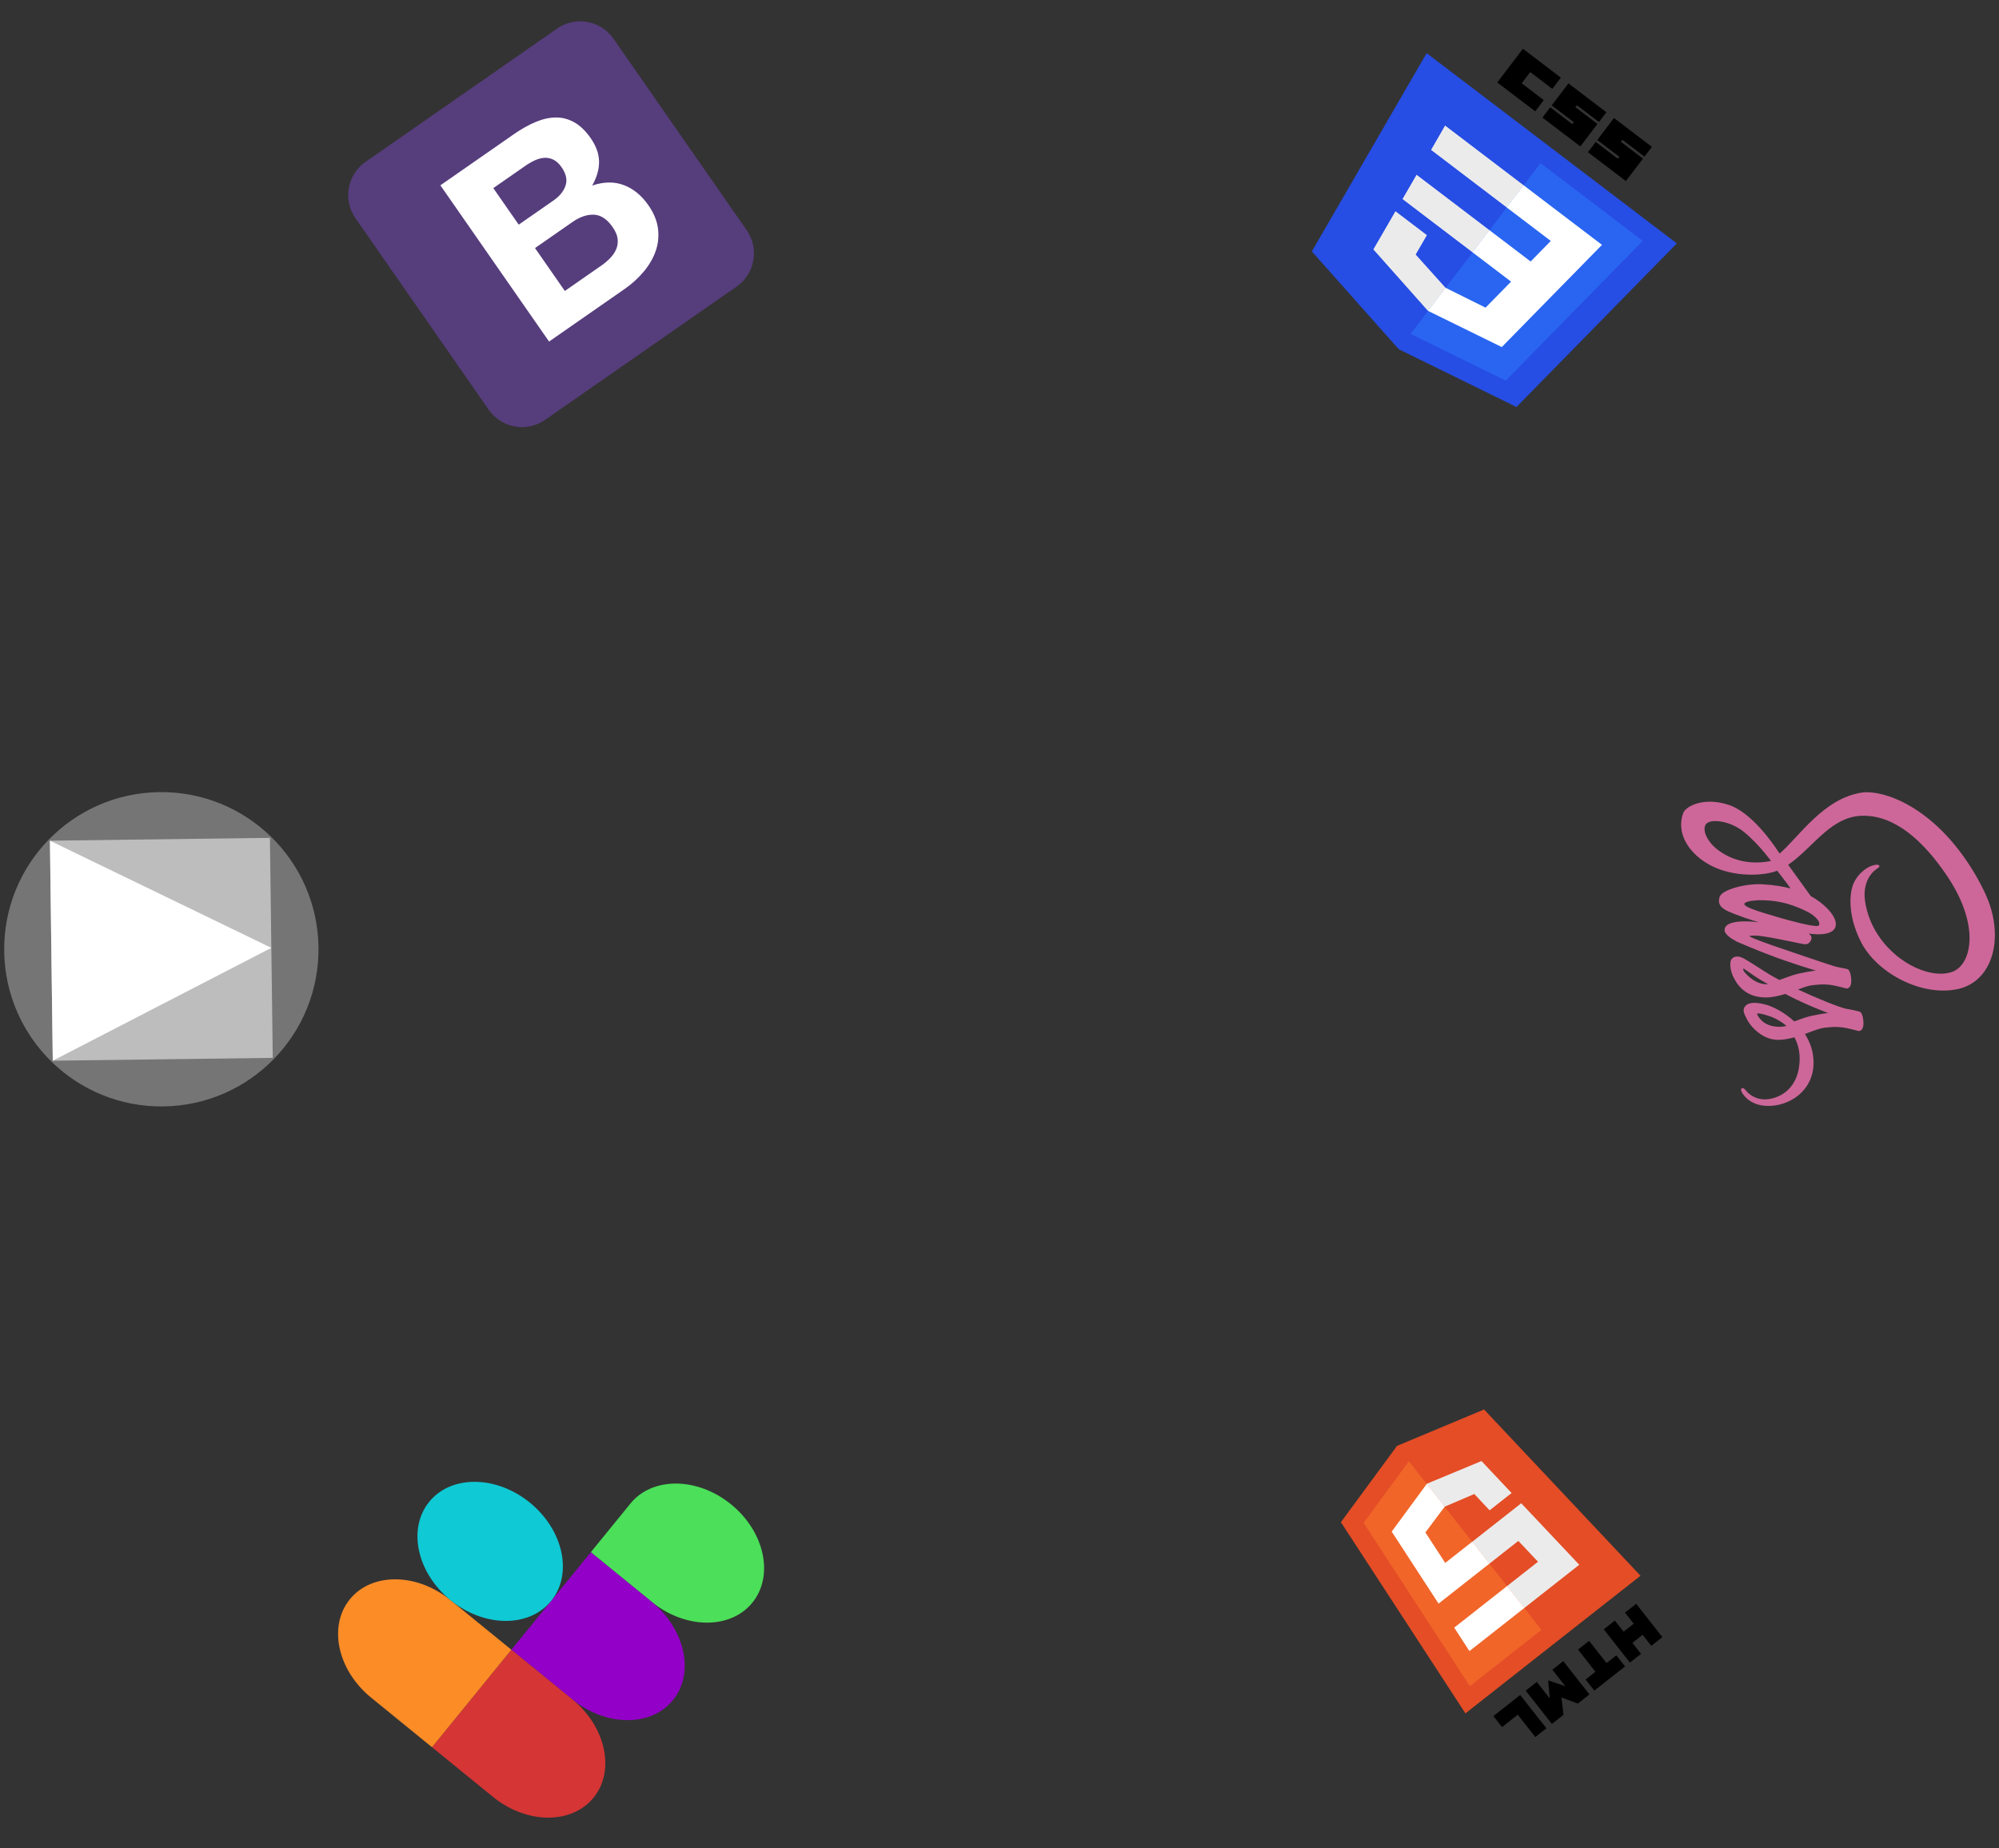 <svg width="477" height="441" viewBox="0 0 477 441" fill="none" xmlns="http://www.w3.org/2000/svg">
<rect x="0" y="0" width="477" height="441" fill="#333333" stroke="none"/>
<g clip-path="url(#clip0)">
<path d="M116.611 97.761C119.662 102.146 125.688 103.227 130.072 100.176L175.761 68.389C180.146 65.338 181.227 59.312 178.176 54.928L146.389 9.239C143.338 4.854 137.312 3.773 132.928 6.824L87.239 38.611C82.854 41.662 81.773 47.688 84.824 52.072L116.611 97.761L116.611 97.761Z" fill="#563D7C"/>
<path d="M123.777 53.605L117.712 44.886L125.386 39.547C126.117 39.038 126.864 38.609 127.627 38.258C128.391 37.908 129.142 37.708 129.883 37.658C130.622 37.608 131.343 37.752 132.044 38.091C132.744 38.43 133.397 39.035 134.003 39.904C135.092 41.471 135.41 42.929 134.954 44.279C134.499 45.629 133.54 46.812 132.078 47.829L123.777 53.605ZM105.083 44.219L131.018 81.495L149.082 68.928C150.752 67.765 152.234 66.424 153.527 64.905C154.82 63.385 155.782 61.761 156.412 60.031C157.042 58.301 157.244 56.495 157.019 54.612C156.793 52.728 156.027 50.847 154.719 48.967C153.097 46.635 151.145 45.036 148.863 44.17C146.582 43.304 144.063 43.339 141.305 44.276C142.419 42.313 142.967 40.409 142.948 38.562C142.928 36.716 142.265 34.854 140.957 32.974C139.747 31.234 138.443 29.972 137.045 29.188C135.647 28.404 134.178 28.019 132.638 28.032C131.097 28.045 129.487 28.403 127.807 29.107C126.128 29.811 124.4 30.78 122.625 32.015L105.083 44.219ZM134.783 69.423L127.664 59.191L136.591 52.98C138.366 51.745 140.078 51.16 141.726 51.228C143.374 51.295 144.864 52.286 146.196 54.2C146.874 55.175 147.265 56.09 147.37 56.947C147.476 57.803 147.377 58.608 147.074 59.361C146.772 60.114 146.309 60.823 145.688 61.488C145.065 62.153 144.354 62.764 143.554 63.321L134.783 69.423Z" fill="white"/>
</g>
<g clip-path="url(#clip1)">
<path d="M400.127 58.08L361.865 97.111L333.766 83.323L313.031 59.989L340.426 12.684L400.127 58.08Z" fill="#264DE4"/>
<path d="M359.299 90.822L391.996 57.468L367.592 38.912L336.593 79.68L359.299 90.822Z" fill="#2965F1"/>
<path d="M338.022 41.698L334.665 47.502L351.391 60.22L355.417 54.925L338.022 41.698Z" fill="#EBEBEB"/>
<path d="M363.566 44.207L363.54 44.188L344.825 29.957L341.478 35.769L359.54 49.502L363.566 44.207Z" fill="#EBEBEB"/>
<path d="M340.771 74.186L344.96 68.676L344.923 68.658L337.81 60.736L340.489 56.108L336.444 53.033L332.986 50.404L327.711 59.514L340.732 74.166L340.771 74.186Z" fill="#EBEBEB"/>
<path d="M363.397 11.635L372.45 18.518L370.41 21.2L365.144 17.195L363.104 19.877L368.371 23.882L366.332 26.564L357.28 19.681L363.397 11.635Z" fill="black"/>
<path d="M374.26 19.895L383.312 26.778L381.539 29.11L376.272 25.105L375.918 25.572L381.185 29.576L377.106 34.94L368.054 28.057L369.916 25.608L375.182 29.613L375.537 29.147L370.27 25.142L374.26 19.895Z" fill="black"/>
<path d="M385.123 28.155L394.175 35.038L392.402 37.37L387.135 33.365L386.78 33.831L392.047 37.836L387.969 43.2L378.916 36.317L380.778 33.868L386.045 37.873L386.4 37.407L381.133 33.402L385.123 28.155Z" fill="black"/>
<path d="M360.568 67.198L354.479 73.406L344.931 68.661L340.742 74.17L358.352 82.812L359.145 82.003L371.501 69.398L372.764 68.115L382.263 58.424L363.54 44.188L359.514 49.483L370.046 57.491L365.243 62.396L355.391 54.905L351.365 60.2L360.568 67.198Z" fill="white"/>
</g>
<g clip-path="url(#clip2)">
<path d="M174.452 358.945C166.429 352.411 155.673 352.318 150.444 358.738L140.972 370.369L155.508 382.207C163.532 388.742 174.287 388.834 179.516 382.414C184.744 375.994 182.476 365.48 174.452 358.945Z" fill="#4BDF5A"/>
<path d="M160.571 405.676C155.343 412.096 144.587 412.003 136.563 405.469L122.028 393.631L140.972 370.369L155.508 382.207C163.532 388.742 165.8 399.256 160.571 405.676Z" fill="#9300C7"/>
<path d="M141.627 428.938C136.398 435.358 125.643 435.265 117.619 428.731L103.083 416.893L122.028 393.631L136.563 405.469C144.587 412.003 146.856 422.517 141.627 428.938Z" fill="#D53535"/>
<path d="M103.083 416.893L88.548 405.055C80.524 398.52 78.255 388.006 83.484 381.586C88.713 375.166 99.468 375.259 107.492 381.793L122.028 393.631L103.083 416.893Z" fill="#FB8C26"/>
<path d="M102.429 358.324C107.657 351.904 118.413 351.997 126.436 358.531C134.46 365.066 136.729 375.58 131.5 382C126.271 388.42 115.516 388.328 107.492 381.793C99.468 375.259 97.2 364.745 102.429 358.324Z" fill="#0FC9D5"/>
</g>
<g clip-path="url(#clip3)">
<path d="M396.673 390.62L394.024 392.702L391.96 390.077L389.519 391.996L391.583 394.622L388.934 396.704L382.688 388.757L385.336 386.675L387.419 389.324L389.837 387.423L387.755 384.774L390.427 382.674L396.673 390.62ZM383.351 396.807L385.689 394.969L387.771 397.618L380.435 403.384L378.353 400.736L380.702 398.889L376.538 393.591L379.187 391.509L383.351 396.807ZM379.272 404.299L376.496 406.481L372.592 405.022L373.088 409.16L370.312 411.342L364.066 403.396L366.715 401.313L369.811 405.252L369.42 400.938L373.519 402.337L370.423 398.398L373.025 396.353L379.272 404.299ZM368.999 412.374L366.35 414.456L362.168 409.135L358.414 412.087L356.35 409.461L362.753 404.428" fill="black"/>
<path d="M354.127 336.306L391.459 375.975L349.677 408.818L319.965 363.197L333.36 344.991" fill="#E44D26"/>
<path d="M336.177 348.646L367.816 388.896L350.737 402.321L325.39 363.367" fill="#F16529"/>
<path d="M376.844 373.359L363.715 383.679L359.605 378.45L366.999 372.638L362.305 367.664L355.396 373.095L351.295 367.878L362.995 358.681L376.844 373.359ZM360.701 356.236L355.45 360.364L351.795 356.473L344.713 359.506L340.423 354.047L353.509 348.604" fill="#EBEBEB"/>
<path d="M350.632 393.962L363.738 383.661L359.628 378.432L347.006 388.354L350.632 393.962ZM343.269 382.628L355.419 373.077L351.309 367.849L344.86 372.918L340.129 365.644L344.737 359.488L340.464 354.052L332.089 365.442" fill="white"/>
</g>
<g clip-path="url(#clip4)">
<path d="M75.997 226.015C75.729 205.306 58.724 188.735 38.015 189.003C17.306 189.271 0.735 206.276 1.003 226.985C1.271 247.694 18.276 264.265 38.985 263.997C59.694 263.729 76.265 246.724 75.997 226.015Z" fill="#757575"/>
<path d="M12.592 253.087L11.913 200.592L64.408 199.913L65.087 252.408L12.592 253.087Z" fill="#BDBDBD"/>
<path d="M11.913 200.592L64.748 226.16L12.592 253.087L11.913 200.592Z" fill="white"/>
</g>
<g clip-path="url(#clip5)">
<path d="M432.753 253.516C432.748 250.901 431.919 248.624 430.686 246.715C432.534 246.025 434.181 245.336 435.388 245.218C436.795 245.088 437.654 244.928 439.334 245.1C441.014 245.273 443.403 246.024 443.586 246.011C443.768 245.999 444.628 245.852 444.653 244.346C444.679 242.84 444.283 241.538 443.754 241.384C443.226 241.231 442.021 240.938 440.78 240.74C438.955 240.471 432.447 237.687 429.039 236.096C430.375 235.596 431.546 235.163 432.478 235.072C433.885 234.942 434.745 234.782 436.424 234.955C438.104 235.127 440.493 235.878 440.676 235.865C440.859 235.853 441.718 235.706 441.744 234.2C441.769 232.694 441.374 231.392 440.845 231.239C440.316 231.085 439.075 230.915 437.871 230.594C436.667 230.273 425.798 226.565 422.989 225.592C421.548 225.092 420.4 224.662 419.616 224.357C419.616 224.357 419.561 224.343 419.47 224.302C418.795 224.038 418.431 223.886 418.431 223.886C418.431 223.886 418.431 223.886 418.413 223.886C417.92 223.678 417.465 223.457 417.465 223.347C417.466 223.265 418.781 223.121 420.571 223.39C424.349 223.956 430.224 225.286 430.425 225.273C430.535 225.273 431.557 225.525 432.092 224.432C432.627 223.367 431.752 222.979 431.752 222.883C431.753 222.788 431.443 222.718 431.443 222.718C431.443 222.718 438.049 223.941 438.066 220.477C438.077 218.314 434.931 215.314 432.089 213.821C431.418 212.887 429.984 210.895 428.442 208.765C427.843 207.954 427.245 207.116 426.682 206.333C426.755 206.279 426.847 206.224 426.92 206.17C432.914 202.01 437.172 194.281 445.189 194.649C448.111 194.787 455.779 195.577 465.027 209.629C472.551 221.194 470.405 230.357 465.74 231.922C459.079 234.162 446.766 226.914 445.035 214.994C444.381 210.445 446.731 208.074 447.611 207.476C448.527 206.851 448.582 206.755 448.401 206.522C448.129 206.137 447.305 206.379 446.83 206.514C445.586 206.864 443.387 208.318 442.297 210.791C441.336 212.977 440.78 218.3 444.073 224.765C447.764 231.998 458.094 237.69 466.779 236.075C475.591 234.462 478.549 223.523 473.686 213.135C470.794 206.96 466.224 200.256 460.256 195.421C453.16 189.677 446.972 188.743 444.376 189.1C435.163 190.383 429.125 199.869 424.668 203.653C424.522 203.461 424.395 203.283 424.286 203.131C423.035 201.222 418.011 193.941 412.668 192.108C406.613 190.024 402.254 192.385 401.662 193.957C399.83 198.836 403.056 203.876 408.414 206.6C413.771 209.323 420.75 209.029 423.953 207.798C423.99 207.785 424.026 207.771 424.063 207.744C424.444 208.239 424.843 208.748 425.225 209.242C425.987 210.218 426.695 211.18 427.275 212.004C425.579 211.53 423.553 211.178 420.631 211C417.198 210.777 412.736 211.81 410.975 213.184C410.205 213.796 410.183 214.522 410.181 214.987C410.173 216.603 411.96 217.337 414.075 218.155C416.664 219.154 419.673 220.059 419.673 220.059C419.673 220.059 411.532 218.91 411.517 221.922C411.512 223.017 413.406 224.135 414.372 224.633C414.353 224.633 414.353 224.633 414.353 224.633C414.353 224.633 414.408 224.66 414.536 224.716C414.772 224.827 414.919 224.896 414.919 224.896C414.919 224.896 414.937 224.896 414.955 224.896C415.976 225.339 418.291 226.336 422.138 227.82C427.097 229.734 433.299 231.585 433.299 231.585C433.299 231.585 431.782 231.742 429.258 232.291C427.777 232.612 426.148 233.289 424.575 233.829C423.755 233.387 423.3 233.11 423.3 233.11C423.3 233.11 423.3 233.11 423.281 233.124C422.662 232.765 421.988 232.378 421.332 231.951C418.965 230.447 416.252 228.654 415.467 228.403C414.537 228.111 413.861 228.176 413.31 228.721C412.907 229.116 412.848 229.828 412.9 230.554C413.021 231.896 413.455 232.843 413.726 233.31C414.07 234.037 414.596 234.889 415.377 235.687C416.813 237.159 418.873 238.059 421.595 237.99C423.093 237.956 424.593 237.594 426.001 237.149C426.256 237.287 426.512 237.412 426.767 237.55C431.267 239.886 436.209 241.703 436.209 241.703C436.209 241.703 434.692 241.86 432.168 242.409C430.888 242.677 429.497 243.231 428.143 243.717C425.797 241.529 423.064 240.174 421.276 239.686C417.956 238.807 416.455 239.471 416.102 240.742C415.934 241.317 416.295 242.14 416.64 242.744C416.964 243.512 417.527 244.418 418.362 245.285C419.798 246.757 421.801 248.177 424.523 248.108C425.765 248.073 426.99 247.833 428.179 247.497C429.193 249.35 429.748 251.735 429.258 254.772C428.203 261.284 422.772 262.544 420.49 262.287C418.207 262.029 416.972 260.654 416.591 260.2C416.209 259.746 416.082 259.595 415.808 259.635C415.406 259.688 415.423 259.907 415.494 260.291C415.619 260.825 417.322 263.722 421.523 263.866C426.892 264.098 432.775 260.293 432.753 253.516ZM410.385 203.132C407.254 200.953 406.082 197.935 407.092 196.64C408.177 195.248 412.814 195.819 416.126 198.491C418.145 200.117 420.016 202.207 421.161 203.595C421.415 203.911 421.778 204.379 422.232 204.942C422.305 205.038 422.341 205.093 422.341 205.093C422.431 205.203 422.522 205.313 422.613 205.423C417.859 206.372 413.681 205.421 410.385 203.132ZM424.593 218.946C422.149 218.181 415.891 216.576 416.243 215.619C416.539 214.799 421.291 214.316 425.98 215.503C428.333 216.103 431.14 217.363 432.232 218.094C433.98 219.28 434.558 220.583 433.845 220.895C432.911 221.287 426.125 219.419 424.593 218.946ZM416.236 231.898C416.018 231.582 415.874 231.28 415.984 231.144C416.058 231.049 416.348 231.283 416.348 231.283C416.348 231.283 418.679 232.924 419.735 233.572C420.354 233.945 421.083 234.387 421.902 234.856C421.829 234.856 421.738 234.855 421.665 234.855C418.87 234.841 416.999 232.806 416.236 231.898ZM419.237 241.935C419.458 241.703 420.188 241.748 422.468 242.54C423.361 242.845 424.856 243.564 426.293 244.79C425.708 244.924 425.141 245.017 424.611 245.001C421.086 244.97 419.78 243.074 419.237 241.935Z" fill="#CD6799"/>
</g>
<defs>
<clipPath id="clip0">
<rect width="75" height="75" fill="white" transform="translate(79.301 44.134) rotate(-34.828)"/>
</clipPath>
<clipPath id="clip1">
<rect width="75" height="75" fill="white" transform="translate(349.347 0.952) rotate(37.248)"/>
</clipPath>
<clipPath id="clip2">
<rect width="75" height="90" fill="white" transform="translate(132.161 440.573) rotate(-140.841)"/>
</clipPath>
<clipPath id="clip3">
<rect width="75" height="75" fill="white" transform="translate(409.157 380.807) rotate(141.83)"/>
</clipPath>
<clipPath id="clip4">
<rect width="75" height="75" fill="white" transform="translate(1.488 264.482) rotate(-90.741)"/>
</clipPath>
<clipPath id="clip5">
<rect width="75" height="75" fill="white" transform="translate(476.183 189.184) rotate(90.281)"/>
</clipPath>
</defs>
</svg>
